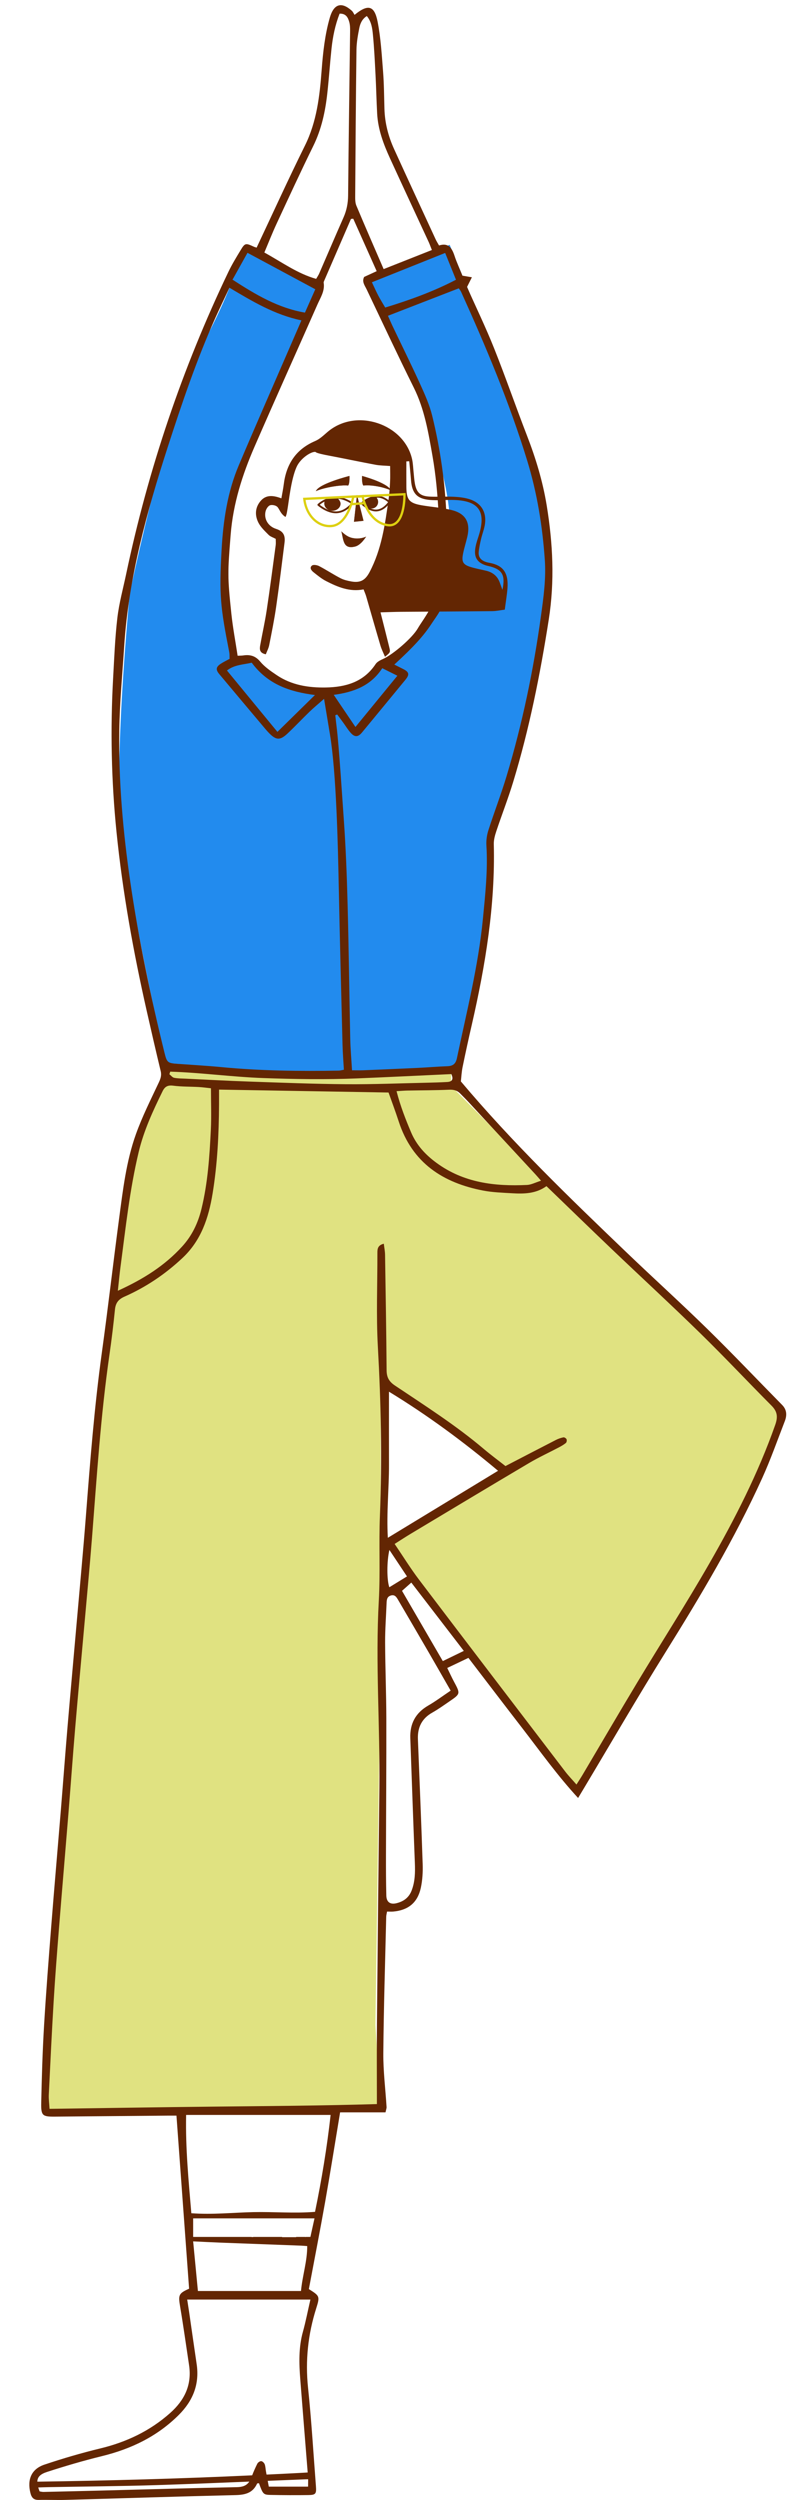 <svg viewBox="215.143 -7.213 187.081 584.213" xmlns="http://www.w3.org/2000/svg" overflow="visible" xmlns:xlink="http://www.w3.org/1999/xlink" width="187.081px" height="584.213px"><g id="Master/Character/Standing" stroke="none" stroke-width="1" fill="none" fill-rule="evenodd"><g id="Standing Body" transform="translate(122, -7) scale(1 1)"><g id="Standing Body/Yoga Color" stroke="none" stroke-width="1" fill="none" fill-rule="evenodd"><g id="Group-3" transform="translate(100, 1)"><path d="M54.275,58.355 L67.238,65.598 L62.955,78.171 C53.759,96.983 48.726,108.244 47.857,111.955 C47.296,114.345 46.455,122.919 46.552,135.492 C46.588,140.123 47.023,145.959 47.857,153 L51.358,153 C58.062,158.118 63.863,160.677 68.76,160.677 C73.658,160.677 78.854,158.118 84.347,153 C92.177,147.206 96.226,142.647 96.494,139.325 C96.949,133.7 98.415,128.009 98.3,120.497 C98.208,114.492 96.226,108.282 95.3,103.367 C93.911,95.992 88.481,82.774 79.008,63.712 L98.3,56 L107.991,79.334 C115.88,100.567 119.825,111.661 119.825,112.617 C119.825,114.052 122,126.951 122,129.318 C122,131.686 119.958,151.378 118.499,155.64 C117.04,159.902 112.8,182.548 107.991,191.985 C107.902,198.572 107.902,204.976 107.991,211.199 L100.635,248.529 C81.118,249.51 69.959,250 67.157,250 C64.356,250 52.612,249.06 31.927,247.181 C24.642,214.895 21,193.116 21,181.844 C21,170.572 21.823,155.768 23.469,137.432 C29.921,107.857 35.599,88.492 40.502,79.334 C45.405,70.177 48.492,62.62 49.764,56.663 L54.275,58.355 Z" id="Path-28" fill="#228bee"/><path d="M32.274,249 C57.159,249.698 70.796,250.047 73.185,250.047 C75.574,250.047 84.056,249.698 98.631,249 L98.631,252.552 L132.592,286.888 L168.742,321.269 L174.681,327.431 L176,329.309 L168.742,348.424 L150.083,380.9 L128.143,418.107 L84.028,359.956 L110.52,342.54 L82.178,321.269 L82.178,384.113 L80.934,472.038 L82.178,492 L4,492 C5.457,451.983 7.175,425.453 9.153,412.411 C10.62,402.741 11.067,379.68 14.406,343.362 C15.182,334.919 17.112,320.657 20.196,300.577 L23.997,267.26 L32.274,249 Z" id="Path-29" fill="#e0e281"/><path d="M159.033,364.131 C153.648,373.514 147.792,382.618 142.21,391.887 C137.876,399.08 133.646,406.339 129.364,413.565 C128.96,414.245 128.521,414.903 127.95,415.807 C126.968,414.679 126.08,413.767 125.311,412.76 C113.903,397.832 102.491,382.905 91.135,367.937 C89.147,365.315 87.408,362.495 85.428,359.583 C86.806,358.715 87.994,357.93 89.213,357.199 C98.421,351.683 107.618,346.151 116.855,340.686 C119.127,339.342 121.535,338.236 123.871,337.004 C124.433,336.707 124.996,336.386 125.483,335.98 C125.66,335.832 125.738,335.35 125.636,335.122 C125.536,334.896 125.123,334.631 124.904,334.675 C124.292,334.796 123.677,335.007 123.119,335.294 C119.275,337.263 115.446,339.261 111.346,341.386 C109.725,340.112 107.931,338.789 106.231,337.351 C99.707,331.836 92.527,327.274 85.467,322.545 C84.095,321.625 83.565,320.624 83.552,319.002 C83.48,309.998 83.332,300.994 83.189,291.991 C83.176,291.165 83.005,290.34 82.896,289.426 C81.448,289.794 81.393,290.658 81.396,291.584 C81.414,298.887 81.103,306.208 81.505,313.489 C82.232,326.626 82.528,339.746 81.99,352.898 C81.716,359.541 82.096,366.216 81.727,372.85 C80.912,387.464 82.031,402.055 81.863,416.658 C81.651,434.99 81.458,453.324 81.291,471.658 C81.235,477.816 81.282,483.974 81.282,490.482 C68.482,490.865 55.754,490.942 43.026,491.077 C30.352,491.213 17.677,491.416 4.728,491.593 C4.657,490.35 4.508,489.322 4.555,488.304 C4.907,481.011 5.256,473.718 5.694,466.432 C6.024,460.928 6.455,455.428 6.893,449.931 C7.63,440.715 8.42,431.505 9.169,422.289 C9.707,415.66 10.177,409.026 10.741,402.398 C11.428,394.32 12.185,386.246 12.904,378.17 C13.5,371.466 14.138,364.768 14.666,358.058 C15.791,343.749 16.702,329.422 18.761,315.204 C19.26,311.755 19.675,308.292 20.024,304.823 C20.18,303.277 20.814,302.43 22.262,301.79 C27.27,299.577 31.766,296.557 35.808,292.768 C40.185,288.667 41.924,283.406 42.859,277.699 C43.991,270.797 44.324,263.836 44.368,256.852 C44.375,255.737 44.369,254.621 44.369,253.415 C57.721,253.644 70.761,253.867 84.004,254.094 C84.739,256.17 85.615,258.499 86.385,260.863 C89.552,270.602 96.775,275.222 106.174,277.016 C108.357,277.432 110.61,277.501 112.836,277.632 C115.638,277.796 118.431,277.774 120.932,275.976 C126.173,281.029 131.129,285.853 136.134,290.624 C143.062,297.228 150.104,303.711 156.95,310.4 C162.59,315.909 167.99,321.671 173.555,327.259 C174.93,328.638 175.093,329.876 174.43,331.758 C170.433,343.115 164.984,353.762 159.033,364.131 Z M87.156,370.543 C87.92,369.866 88.556,369.301 89.328,368.616 C93.441,373.963 97.447,379.174 101.605,384.58 C99.884,385.415 98.401,386.134 96.697,386.962 C93.485,381.433 90.345,376.029 87.156,370.543 Z M88.316,367.174 C86.819,368.092 85.52,368.89 84.188,369.708 C83.588,368.023 83.575,363.679 84.205,360.99 C85.615,363.112 86.864,364.99 88.316,367.174 Z M109.614,342.489 C100.952,347.752 92.575,352.842 83.839,358.149 C83.504,352.167 84.127,346.625 84.11,341.083 C84.093,335.498 84.107,329.913 84.107,324.007 C93.07,329.474 101.378,335.586 109.614,342.489 Z M93.282,397.354 C90.335,399.054 88.971,401.573 89.092,404.968 C89.439,414.694 89.78,424.42 90.158,434.143 C90.244,436.35 90.209,438.509 89.392,440.604 C88.737,442.278 87.487,443.147 85.846,443.547 C84.392,443.899 83.52,443.282 83.484,441.754 C83.41,438.671 83.396,435.587 83.403,432.505 C83.425,421.794 83.511,411.084 83.487,400.375 C83.473,394.454 83.229,388.533 83.203,382.611 C83.19,379.531 83.429,376.452 83.549,373.373 C83.579,372.616 83.654,371.91 84.532,371.639 C85.455,371.356 85.848,371.994 86.218,372.626 C88.626,376.736 91.028,380.85 93.419,384.972 C95.076,387.828 96.71,390.699 98.528,393.867 C96.605,395.156 95.003,396.362 93.282,397.354 Z M52.386,515.729 C47.629,515.834 42.871,516.353 37.888,515.991 C37.24,508.296 36.509,500.844 36.669,493.022 L70.458,493.022 C69.617,500.555 68.39,508.029 66.811,515.666 C61.955,516.059 57.165,515.624 52.386,515.729 Z M65.73,521.524 L64.644,521.524 C64.61,521.541 64.582,521.57 64.549,521.584 L64.549,521.524 L62.396,521.524 L62.396,521.584 L59.109,521.584 L59.109,521.524 L52.34,521.524 L52.34,521.574 C52.132,521.556 51.93,521.54 51.73,521.524 L38.312,521.524 L38.312,517.191 L66.688,517.191 L65.73,521.524 Z M44.73,522.862 C51.027,523.102 57.324,523.33 63.62,523.567 C64.007,523.58 64.393,523.623 64.988,523.667 C64.993,527.26 63.862,530.566 63.53,534.161 L39.426,534.161 C39.057,530.309 38.702,526.633 38.312,522.564 C40.676,522.674 42.703,522.784 44.73,522.862 Z M65.73,536.163 C65.11,538.858 64.642,541.304 63.978,543.695 C62.957,547.367 63.072,551.079 63.361,554.807 C63.925,562.065 64.523,569.319 65.096,576.576 C61.887,576.762 58.684,576.909 55.479,577.067 C55.432,576.814 55.383,576.561 55.338,576.309 C55.237,575.754 55.237,575.163 55.041,574.647 C54.919,574.331 54.523,573.944 54.229,573.925 C53.93,573.905 53.464,574.225 53.315,574.522 C52.873,575.406 52.472,576.316 52.112,577.239 C35.326,578.022 18.584,578.479 1.873,578.723 C1.896,577.628 2.574,576.955 4.122,576.452 C8.367,575.074 12.659,573.813 16.989,572.75 C23.804,571.078 29.912,568.156 34.957,563.121 C38.237,559.85 39.834,555.982 39.134,551.262 C38.54,547.258 37.976,543.249 37.395,539.245 C37.245,538.22 37.081,537.199 36.923,536.163 L65.73,536.163 Z M56.005,579.881 C55.918,579.418 55.834,578.972 55.75,578.526 C58.502,578.412 61.254,578.3 64.006,578.192 C64.404,578.177 64.805,578.161 65.203,578.157 C65.212,578.687 65.186,579.24 65.186,579.881 L56.005,579.881 Z M16.49,580.805 C12.103,580.918 7.714,581.021 3.327,581.118 C3.013,581.125 2.7,581.039 2.408,580.999 C2.278,580.668 2.171,580.36 2.086,580.072 C2.889,580.044 3.694,580.015 4.499,580 C12.923,579.846 21.352,579.789 29.773,579.524 C36.996,579.294 44.217,579.001 51.438,578.702 C50.819,579.635 49.887,579.977 48.568,580.003 C37.874,580.215 27.182,580.529 16.49,580.805 Z M25.581,267.972 C26.779,262.968 28.923,258.354 31.17,253.777 C31.704,252.686 32.404,252.333 33.654,252.497 C35.626,252.753 37.635,252.699 39.628,252.811 C40.562,252.863 41.491,252.998 42.476,253.102 C42.476,256.478 42.602,259.635 42.45,262.778 C42.146,269.014 41.742,275.238 40.241,281.346 C39.424,284.668 38.021,287.574 35.746,290.069 C31.669,294.543 26.714,297.684 20.702,300.421 C20.946,298.204 21.098,296.525 21.32,294.856 C22.516,285.858 23.463,276.819 25.581,267.972 Z M21.035,169.58 C21.129,162.943 21.761,156.312 22.194,149.683 C23.242,133.69 27.473,118.406 32.36,103.288 C35.646,93.124 39.074,83.004 43.427,73.243 C44.478,70.889 45.606,68.573 46.798,66.026 C52.153,69.198 57.342,72.345 63.632,73.655 C62.614,76.003 61.663,78.192 60.714,80.383 C56.793,89.434 52.816,98.461 48.973,107.545 C46.325,113.807 45.344,120.464 44.968,127.222 C44.372,137.949 44.685,140.625 46.755,151.201 C46.847,151.666 46.808,152.155 46.834,152.75 C46.119,153.144 45.397,153.481 44.74,153.918 C43.648,154.648 43.558,155.282 44.403,156.293 C48.019,160.616 51.651,164.925 55.28,169.238 C55.54,169.546 55.811,169.844 56.093,170.129 C57.717,171.776 58.634,171.838 60.367,170.216 C62.127,168.567 63.778,166.799 65.514,165.123 C66.48,164.189 67.521,163.338 68.927,162.097 C69.435,165.177 69.865,167.788 70.301,170.397 C71.8,179.38 72.169,196.45 72.352,205.539 C72.604,218.029 72.931,230.516 73.247,243.004 C73.293,244.861 73.446,246.715 73.561,248.772 C72.986,248.876 72.682,248.972 72.376,248.978 C63.195,249.141 54.023,249.029 44.871,248.152 C41.536,247.832 38.189,247.649 34.846,247.405 C32.339,247.223 32.191,247.166 31.592,244.735 C28.358,231.598 25.582,218.369 23.625,204.962 C21.911,193.225 20.87,181.436 21.035,169.58 Z M66.876,66.385 C66.165,67.987 65.373,69.773 64.456,71.842 C58.184,70.769 52.984,67.672 47.521,64.141 C48.813,61.824 49.893,59.886 51.019,57.865 C56.359,60.733 61.456,63.472 66.876,66.385 Z M66.407,32.896 C68.331,28.981 69.22,24.828 69.69,20.549 C70.07,17.089 70.303,13.613 70.669,10.152 C70.967,7.353 71.528,4.61 72.563,1.976 C74.064,1.928 74.518,2.897 74.811,3.908 C75.007,4.589 75.023,5.343 75.014,6.063 C74.86,18.862 74.665,31.659 74.549,44.458 C74.534,46.288 74.202,47.96 73.469,49.615 C71.542,53.97 69.678,58.354 67.777,62.723 C67.62,63.087 67.386,63.416 67.075,63.956 C62.708,62.726 59.107,60.076 54.964,57.795 C55.947,55.472 56.82,53.235 57.829,51.063 C60.649,44.988 63.453,38.904 66.407,32.896 Z M58.018,169.819 C53.992,164.924 50.175,160.283 46.219,155.475 C48.018,154.072 50.108,154.113 52.009,153.649 C55.75,158.699 60.818,160.446 66.795,161.203 C63.785,164.158 61.028,166.865 58.018,169.819 Z M81.229,62.157 C80.162,62.648 79.245,63.069 78.299,63.502 C77.71,64.628 78.457,65.517 78.889,66.427 C82.541,74.089 86.134,81.782 89.913,89.38 C92.411,94.4 93.307,99.81 94.263,105.239 C95.847,114.228 95.901,123.328 96.095,132.405 C96.227,138.599 92.024,143.553 90.871,145.589 C89.581,147.868 85.012,151.765 82.69,152.794 C82.067,153.07 81.345,153.426 80.987,153.964 C78.175,158.204 73.952,159.363 69.322,159.444 C65.289,159.515 61.336,158.9 57.873,156.569 C56.489,155.637 55.048,154.656 53.99,153.389 C52.834,152.007 51.568,151.72 49.982,151.959 C49.677,152.005 49.364,151.995 48.714,152.028 C48.215,148.737 47.596,145.493 47.25,142.219 C46.317,133.4 46.388,132.574 47.086,123.728 C47.657,116.494 49.809,109.742 52.658,103.195 C57.499,92.068 62.491,81.01 67.393,69.91 C68.101,68.306 69.143,66.775 68.834,64.854 C68.81,64.711 68.894,64.539 68.958,64.393 C71.044,59.576 73.133,54.761 75.22,49.946 C75.397,49.929 75.573,49.911 75.749,49.894 C77.548,53.919 79.346,57.945 81.229,62.157 Z M76.505,10.407 C76.527,8.727 76.833,7.033 77.158,5.378 C77.37,4.302 77.802,3.245 78.922,2.534 C80.025,3.876 80.207,5.43 80.35,6.906 C80.654,10.046 80.802,13.203 80.964,16.356 C81.12,19.347 81.18,22.342 81.34,25.334 C81.537,29.042 82.816,32.45 84.335,35.767 C87.329,42.299 90.368,48.81 93.384,55.331 C93.615,55.835 93.799,56.361 94.139,57.21 C90.283,58.735 86.675,60.163 82.859,61.672 C80.667,56.603 78.533,51.74 76.481,46.84 C76.183,46.129 76.201,45.246 76.207,44.444 C76.283,33.099 76.358,21.753 76.505,10.407 Z M99.777,64.16 C94.48,66.911 89.053,68.876 83.22,70.657 C82.704,69.772 82.129,68.854 81.622,67.898 C81.133,66.976 80.715,66.016 80.113,64.751 C85.897,62.437 91.418,60.227 97.245,57.896 C98.096,60.005 98.895,61.979 99.777,64.16 Z M82.535,154.935 C83.759,155.546 84.811,156.071 86.07,156.699 C82.788,160.707 79.623,164.573 76.264,168.674 C74.543,166.128 72.956,163.78 71.188,161.166 C75.972,160.518 79.905,158.997 82.535,154.935 Z M116.446,106.483 C118.77,114.078 119.999,121.756 120.548,129.617 C120.856,134.025 120.252,138.358 119.652,142.698 C117.898,155.401 115.293,167.918 111.598,180.185 C110.315,184.443 108.704,188.597 107.345,192.833 C106.989,193.947 106.821,195.198 106.891,196.366 C107.244,202.144 106.622,207.86 106.064,213.59 C104.99,224.595 102.259,235.273 100,246.048 C99.705,247.452 99.02,247.909 97.718,247.951 C95.487,248.024 93.26,248.224 91.028,248.331 C86.725,248.535 82.419,248.717 78.115,248.896 C77.332,248.929 76.547,248.9 75.462,248.9 C75.307,246.237 75.097,243.894 75.047,241.549 C74.825,231.086 74.707,220.621 74.431,210.16 C74.258,203.512 74.013,196.859 73.536,190.227 C73.205,185.627 72.42,173.062 71.842,168.48 C71.734,167.632 71.646,166.783 71.552,165.934 C71.699,165.873 71.848,165.811 71.997,165.75 C72.452,166.365 72.911,166.977 73.362,167.594 C73.98,168.439 74.52,169.359 75.225,170.119 C76.152,171.12 76.924,171.017 77.807,169.948 C81.19,165.849 84.575,161.753 87.946,157.645 C88.969,156.4 88.815,155.81 87.366,155.098 C86.672,154.756 85.983,154.403 85.355,154.088 C89.864,149.95 92.175,147.43 94.139,144.428 C95.342,142.588 96.783,140.999 97.434,137.474 C97.986,134.489 97.809,131.35 97.824,128.281 C97.839,125.444 97.679,122.605 97.568,119.769 C97.253,111.724 96.132,103.782 94.222,95.979 C93.595,93.41 92.482,90.937 91.383,88.518 C89.308,83.957 87.08,79.466 84.923,74.943 C84.58,74.224 84.271,73.488 83.867,72.583 C89.446,70.421 94.895,68.308 100.425,66.164 C100.632,66.47 100.845,66.705 100.971,66.982 C106.807,79.874 112.286,92.89 116.446,106.483 Z M51.308,251.533 C46.364,251.365 41.425,251.088 36.484,250.854 C35.608,250.813 34.717,250.827 33.864,250.652 C33.455,250.569 33.119,250.107 32.75,249.817 C32.818,249.617 32.887,249.416 32.956,249.216 C40.242,249.448 47.489,250.46 54.772,250.718 C62.074,250.977 69.384,251.094 76.687,250.793 C84.009,250.491 91.328,250.127 98.685,249.788 C99.264,251.038 98.845,251.576 97.718,251.637 C96.126,251.724 94.529,251.772 92.934,251.806 C86.633,251.941 80.331,252.205 74.031,252.154 C66.455,252.094 58.881,251.792 51.308,251.533 Z M118.37,273.232 C118.692,273.578 118.995,273.941 119.663,274.705 C118.32,275.125 117.365,275.65 116.39,275.695 C108.851,276.049 101.586,275.205 95.208,270.525 C92.623,268.63 90.539,266.383 89.271,263.384 C87.985,260.344 86.777,257.279 85.877,253.779 C86.873,253.722 87.628,253.654 88.384,253.638 C91.652,253.575 94.924,253.585 98.188,253.439 C99.24,253.392 100.06,253.612 100.778,254.344 C101.454,255.032 102.144,255.707 102.799,256.415 C107.993,262.017 113.183,267.624 118.37,273.232 Z M158.609,309.396 C152.401,303.319 145.957,297.491 139.684,291.481 C126.332,278.691 113.021,265.858 100.918,251.502 C101.027,250.551 101.079,249.331 101.319,248.151 C102,244.818 102.734,241.494 103.492,238.179 C106.663,224.32 108.976,210.358 108.618,196.053 C108.593,195.037 108.892,193.974 109.219,192.995 C110.499,189.155 111.978,185.379 113.154,181.507 C116.932,169.087 119.467,156.39 121.476,143.554 C122.876,134.603 122.439,125.777 120.996,116.928 C120.079,111.31 118.443,105.907 116.391,100.608 C113.764,93.823 111.387,86.936 108.691,80.18 C106.744,75.303 104.454,70.568 102.357,65.857 C102.752,65.068 103.079,64.417 103.498,63.581 C102.547,63.421 101.945,63.32 101.281,63.208 C100.669,61.695 99.977,60.228 99.479,58.696 C98.872,56.825 98.052,55.424 95.815,56.153 C95.505,55.601 95.239,55.193 95.037,54.756 C91.782,47.709 88.515,40.67 85.297,33.606 C83.944,30.637 83.14,27.512 83.044,24.216 C82.96,21.299 82.95,18.375 82.721,15.468 C82.417,11.598 82.192,7.689 81.456,3.893 C80.712,0.054 79.216,-0.326 76.056,2.262 C75.856,1.955 75.696,1.553 75.41,1.295 C72.964,-0.895 71.188,-0.279 70.266,2.927 C69.117,6.926 68.677,11.022 68.363,15.151 C67.904,21.226 67.226,27.216 64.45,32.814 C60.578,40.626 56.968,48.573 53.153,56.657 C52.94,56.586 52.708,56.533 52.494,56.434 C50.585,55.554 50.434,55.556 49.426,57.223 C48.423,58.881 47.405,60.542 46.569,62.286 C35.762,84.848 27.815,108.415 22.641,132.95 C21.923,136.351 20.993,139.729 20.588,143.171 C20.039,147.835 19.858,152.547 19.597,157.243 C18.932,169.255 19.174,181.245 20.389,193.219 C21.821,207.362 24.348,221.308 27.48,235.149 C28.534,239.809 29.607,244.463 30.724,249.107 C30.972,250.144 30.67,250.916 30.236,251.839 C28.38,255.783 26.409,259.7 24.939,263.797 C22.662,270.15 21.884,276.877 20.995,283.544 C19.602,293.99 18.401,304.462 16.957,314.9 C15.212,327.521 14.226,340.21 13.243,352.904 C12.591,361.311 11.799,369.709 11.064,378.109 C10.356,386.188 9.619,394.263 8.933,402.343 C8.384,408.808 7.907,415.28 7.377,421.747 C6.64,430.719 5.852,439.687 5.145,448.661 C4.526,456.504 3.908,464.351 3.442,472.205 C3.088,478.197 2.91,484.201 2.782,490.202 C2.718,493.186 3.075,493.437 5.935,493.414 C14.717,493.343 23.5,493.259 32.282,493.182 C32.974,493.176 33.665,493.182 34.409,493.182 C35.406,506.832 36.384,520.223 37.364,533.627 C34.91,534.715 34.805,535.096 35.262,537.795 C36.031,542.348 36.664,546.923 37.355,551.489 C38.052,556.105 36.289,559.694 32.932,562.678 C28.196,566.887 22.714,569.469 16.617,570.946 C12.207,572.016 7.831,573.289 3.527,574.739 C0.483,575.765 -0.521,578.206 0.247,581.336 C0.518,582.446 1.009,583.017 2.204,582.987 C4.278,582.933 6.355,583.041 8.429,582.982 C21.675,582.61 34.92,582.17 48.168,581.862 C50.422,581.81 52.243,581.413 53.265,579.171 C53.301,579.091 53.551,579.111 53.703,579.084 C54.628,581.634 54.714,581.784 56.427,581.819 C59.38,581.879 62.335,581.895 65.288,581.851 C66.971,581.825 67.162,581.542 67.026,579.789 C66.432,572.11 65.982,564.414 65.18,556.755 C64.515,550.417 65.169,544.308 67.071,538.281 C67.979,535.399 67.936,535.334 65.371,533.719 C66.641,526.957 67.979,520.124 69.193,513.269 C70.403,506.432 71.488,499.572 72.678,492.417 L83.295,492.417 C83.427,491.781 83.562,491.471 83.543,491.172 C83.284,486.976 82.748,482.779 82.783,478.586 C82.871,467.957 83.211,457.33 83.46,446.703 C83.469,446.316 83.585,445.932 83.66,445.496 C84.235,445.496 84.707,445.535 85.171,445.49 C88.647,445.154 90.81,443.396 91.558,439.931 C91.945,438.133 92.047,436.228 91.986,434.381 C91.667,424.653 91.253,414.929 90.871,405.204 C90.764,402.438 91.811,400.358 94.254,398.989 C95.647,398.207 96.954,397.262 98.278,396.357 C100.839,394.602 100.822,394.597 99.297,391.745 C98.777,390.771 98.319,389.763 97.732,388.568 C99.505,387.726 101.06,386.986 102.682,386.213 C106.949,391.78 111.095,397.224 115.279,402.636 C119.499,408.096 123.511,413.733 128.334,418.953 C128.9,418.009 129.309,417.328 129.716,416.646 C136.062,406.045 142.258,395.347 148.793,384.866 C157.005,371.702 164.937,358.388 171.378,344.222 C173.349,339.889 174.932,335.371 176.66,330.924 C177.189,329.563 177.18,328.257 176.055,327.113 C170.239,321.208 164.529,315.191 158.609,309.396 Z" id="Fill-1" fill="#632603"/></g></g></g><g id="Head" transform="translate(275, 91) scale(1 1)" fill="#632603"><g id="Head/Half Shave" stroke="none" stroke-width="1" fill="none" fill-rule="evenodd"><g id="Group-3" fill="#632603"><path d="M35.84,9.568 C35.617,9.582 35.394,9.597 35.17,9.611 C35.17,11.599 35.156,13.587 35.174,15.574 C35.2,18.598 35.834,19.368 38.812,19.874 C41.092,20.261 43.422,20.421 45.664,20.955 C49.03,21.757 50.203,23.851 49.425,27.22 C49.101,28.619 48.641,29.99 48.388,31.401 C48.082,33.107 48.48,33.74 50.135,34.265 C51.348,34.65 52.613,34.868 53.854,35.168 C55.351,35.53 56.433,36.385 56.988,37.849 C57.176,38.342 57.35,38.84 57.635,39.627 C58.363,36.251 57.616,34.936 54.812,34.169 C54.427,34.064 54.028,34.003 53.652,33.873 C51.85,33.251 51.06,32.152 51.253,30.243 C51.356,29.227 51.682,28.219 52.005,27.24 C53.992,21.228 52.121,18.641 45.72,18.614 C44.044,18.607 42.359,18.763 40.696,18.624 C37.663,18.371 36.492,17.061 36.262,14.028 C36.149,12.539 35.983,11.054 35.84,9.568 M58.187,44.253 C57.236,44.371 56.236,44.592 55.233,44.603 C48.117,44.679 41.002,44.706 33.887,44.762 C32.394,44.774 30.902,44.839 29.128,44.887 C29.863,47.804 30.532,50.413 31.174,53.028 C31.469,54.228 31.444,54.234 30.172,55.269 C29.791,54.347 29.368,53.527 29.111,52.659 C27.975,48.831 26.891,44.987 25.775,41.153 C25.622,40.63 25.392,40.13 25.16,39.52 C21.905,40.157 19.111,38.968 16.398,37.578 C15.345,37.039 14.406,36.259 13.471,35.519 C12.972,35.125 12.432,34.467 13.108,33.942 C13.442,33.683 14.308,33.833 14.784,34.083 C16.473,34.964 18.069,36.024 19.76,36.901 C20.525,37.299 21.414,37.509 22.273,37.664 C24.382,38.043 25.547,37.403 26.552,35.507 C29.384,30.169 30.193,24.303 31.014,18.443 C31.202,17.099 31.298,15.739 31.363,14.383 C31.421,13.208 31.375,12.028 31.375,10.689 C30.128,10.589 29.016,10.596 27.943,10.396 C24.255,9.708 20.586,8.926 16.901,8.23 C16.053,8.07 14.05,7.676 13.943,7.4 C13.066,7.21 10.464,8.769 9.502,10.904 C8.202,13.788 7.698,18.937 7.39,20.665 C7.293,21.211 7.196,22.091 6.903,22.603 C6.411,22.279 6.057,21.908 5.748,21.416 C5.477,20.984 5.216,20.401 4.927,20.172 C4.476,19.816 3.71,19.733 3.315,19.855 C2.851,19.998 2.391,20.709 2.255,21.255 C1.828,22.964 2.749,24.758 4.718,25.386 C6.534,25.965 6.878,27.064 6.677,28.644 C6.042,33.632 5.442,38.626 4.722,43.602 C4.287,46.603 3.683,49.58 3.096,52.556 C2.952,53.286 2.578,53.971 2.306,54.687 C0.824,54.401 0.825,53.509 0.982,52.627 C1.471,49.877 2.094,47.149 2.51,44.388 C3.273,39.336 3.93,34.267 4.614,29.203 C4.678,28.737 4.623,28.255 4.623,27.711 C4.02,27.384 3.362,27.192 2.942,26.766 C2.059,25.874 1.082,24.966 0.541,23.869 C-0.277,22.211 -0.214,20.417 1.046,18.903 C2.322,17.37 3.967,17.506 5.943,18.244 C6.142,17.089 6.365,16.034 6.499,14.968 C7.093,10.236 9.347,6.768 13.858,4.844 C14.922,4.391 15.824,3.508 16.728,2.736 C23.479,-3.029 34.711,0.891 36.518,9.131 C36.738,10.136 36.758,11.187 36.871,12.216 C36.968,13.088 37.01,13.969 37.174,14.828 C37.57,16.909 38.422,17.718 40.562,17.831 C42.475,17.932 44.402,17.778 46.316,17.876 C47.577,17.941 48.882,18.089 50.071,18.486 C52.62,19.338 53.894,21.385 53.575,24.073 C53.426,25.326 52.921,26.533 52.633,27.774 C52.401,28.776 52.179,29.791 52.086,30.813 C51.978,32.018 52.673,32.75 53.779,33.114 C54.082,33.214 54.399,33.274 54.712,33.335 C57.703,33.913 59.096,35.541 58.813,39.289 C58.699,40.791 58.441,42.281 58.187,44.253" id="Fill-1"/></g></g></g><g id="Face" transform="translate(289, 103) scale(1 1)" fill="#632603"><g id="Face/Happy" stroke="none" stroke-width="1" fill="none" fill-rule="evenodd"><g id="Happy" fill="#632603"><polygon id="Fill-1" points="9.624 5.45 11.152 11.495 8.923 11.719"/><g id="Group-22" transform="translate(0, 0.652)"><path d="M9.628,4.857 L8.936,11.054 L11.139,10.834 L9.628,4.857 Z M8.923,11.077 C8.921,11.077 8.918,11.076 8.916,11.074 C8.914,11.071 8.913,11.068 8.913,11.065 L9.613,4.797 C9.614,4.792 9.618,4.788 9.623,4.788 C9.628,4.788 9.633,4.791 9.634,4.795 L11.162,10.84 C11.163,10.843 11.162,10.847 11.161,10.849 C11.159,10.852 11.156,10.853 11.153,10.854 L8.925,11.077 L8.923,11.077 Z" id="Fill-2"/><path d="M7.863,0.359 C7.863,0.359 7.955,2.21 7.545,2.598 C5.825,2.408 1.953,3.047 0.011,3.904 C0.775,2.131 7.863,0.359 7.863,0.359" id="Fill-4"/><g id="Group-8"><path d="M7.852,0.371 C7.689,0.413 5.99,0.848 4.226,1.475 C1.813,2.335 0.365,3.166 0.031,3.882 C1.925,3.056 5.769,2.392 7.54,2.587 C7.921,2.216 7.859,0.536 7.852,0.371 M0.01,3.914 C0.007,3.914 0.005,3.912 0.003,3.91 C-0.001,3.907 -0.001,3.903 0,3.898 C0.318,3.161 1.738,2.339 4.219,1.456 C6.066,0.799 7.842,0.352 7.859,0.348 C7.863,0.347 7.866,0.348 7.868,0.35 C7.871,0.351 7.873,0.354 7.873,0.357 C7.876,0.433 7.961,2.218 7.551,2.605 C7.549,2.607 7.545,2.609 7.542,2.608 C5.768,2.411 1.899,3.082 0.015,3.913 C0.013,3.913 0.012,3.914 0.01,3.914" id="Fill-6"/></g><path d="M4.9,8.644 C4.346,8.678 3.794,8.575 3.279,8.405 C3.469,8.461 3.672,8.492 3.883,8.492 C4.936,8.492 5.793,7.74 5.793,6.817 C5.793,6.445 5.504,6 5.231,5.692 C6.581,5.816 7.766,6.519 8.203,6.808 C7.812,7.272 6.594,8.54 4.9,8.644 M2.024,6.357 C1.993,6.516 1.974,6.69 1.974,6.817 C1.974,7.487 2.425,8.066 3.074,8.333 C2.081,7.965 1.259,7.373 0.908,7.097 C1.112,6.923 1.493,6.631 2.024,6.357 M8.638,6.593 C8.567,6.54 6.873,5.274 4.884,5.248 C2.15,5.217 0.501,6.887 0.431,6.958 C0.391,6.999 0.37,7.056 0.372,7.114 C0.374,7.171 0.4,7.226 0.443,7.264 C0.53,7.341 2.517,9.075 4.682,9.075 C4.763,9.075 4.845,9.072 4.926,9.067 C7.197,8.926 8.623,6.969 8.683,6.886 C8.75,6.792 8.73,6.663 8.638,6.593" id="Fill-9"/><path d="M14.221,8.217 C13.735,8.251 13.248,8.132 12.802,7.946 C12.879,7.961 12.957,7.971 13.035,7.971 C13.884,7.971 14.573,7.281 14.573,6.433 C14.573,6.062 14.443,5.714 14.209,5.439 C14.303,5.433 14.399,5.43 14.495,5.43 L14.496,5.43 C15.566,5.43 16.546,6.185 16.889,6.482 C16.584,6.905 15.595,8.118 14.221,8.217 M11.018,6.776 C11.129,6.681 11.296,6.548 11.511,6.402 C11.553,6.758 11.706,7.116 11.948,7.407 C12.013,7.487 12.083,7.556 12.156,7.619 C11.641,7.315 11.231,6.969 11.018,6.776 M17.318,6.298 C17.264,6.245 15.997,5.006 14.496,5.006 L14.495,5.006 C12.172,5.006 10.62,6.558 10.555,6.624 C10.474,6.706 10.474,6.838 10.554,6.921 C10.573,6.94 11.013,7.389 11.684,7.826 C12.519,8.371 13.313,8.647 14.046,8.647 C14.115,8.647 14.183,8.645 14.251,8.64 C16.129,8.505 17.3,6.639 17.349,6.56 C17.401,6.476 17.388,6.367 17.318,6.298" id="Fill-11"/><path d="M10.811,0.359 C10.811,0.359 10.718,2.21 11.129,2.598 C12.848,2.408 15.617,2.864 17.559,3.72 C16.795,1.948 10.811,0.359 10.811,0.359" id="Fill-13"/><g id="Group-17" transform="translate(10, 0)"><path d="M1.987,2.544 C3.701,2.544 5.927,2.994 7.538,3.699 C7.208,2.983 5.95,2.184 3.894,1.384 C2.399,0.803 0.97,0.412 0.82,0.372 C0.814,0.538 0.752,2.216 1.133,2.587 C1.397,2.558 1.684,2.544 1.987,2.544 M7.558,3.731 C7.557,3.731 7.555,3.731 7.554,3.73 C5.659,2.895 2.898,2.412 1.13,2.608 C1.127,2.609 1.124,2.607 1.122,2.606 C0.949,2.442 0.843,2.015 0.805,1.333 C0.777,0.827 0.8,0.362 0.8,0.357 C0.8,0.355 0.802,0.352 0.804,0.35 C0.807,0.348 0.81,0.347 0.814,0.348 C0.828,0.352 2.328,0.752 3.902,1.364 C5.356,1.93 7.172,2.797 7.568,3.716 C7.57,3.72 7.569,3.725 7.566,3.728 C7.564,3.73 7.561,3.731 7.558,3.731" id="Fill-15"/></g><path d="M5.974,13.313 C7.031,14.313 7.89,14.869 9.322,14.964 C10.754,15.06 11.757,14.536 11.757,14.536 C11.757,14.536 10.611,16.481 9.226,16.842 C6.362,17.591 6.497,15.344 5.974,13.313" id="Fill-18"/><path d="M5.993,13.346 C6.075,13.666 6.14,13.992 6.203,14.307 C6.411,15.339 6.607,16.315 7.294,16.743 C7.744,17.025 8.375,17.054 9.223,16.832 C10.493,16.5 11.575,14.811 11.729,14.561 C11.544,14.649 10.597,15.059 9.321,14.975 C7.881,14.878 7.035,14.328 5.993,13.346 M8.224,17 C7.849,17 7.537,16.92 7.283,16.761 C6.588,16.327 6.391,15.348 6.182,14.311 C6.117,13.985 6.049,13.647 5.964,13.316 C5.962,13.311 5.965,13.307 5.969,13.304 C5.972,13.302 5.978,13.302 5.981,13.306 C7.033,14.3 7.876,14.857 9.323,14.953 C10.736,15.048 11.742,14.532 11.752,14.527 C11.757,14.524 11.762,14.525 11.764,14.529 C11.768,14.532 11.768,14.537 11.766,14.541 C11.755,14.561 10.602,16.493 9.229,16.853 C8.853,16.95 8.519,17 8.224,17" id="Fill-20"/></g></g></g></g><g id="Glasses" transform="translate(286, 108) scale(1 1)"><g id="Glasses/Read" stroke="none" stroke-width="1" fill="none" fill-rule="evenodd"><g id="Group-3" fill="#ddd011"><path d="M21.685,6.709 C21.15,7.18 20.519,7.349 19.753,7.224 C16.714,6.731 14.939,3.738 14.254,0.989 C18.641,0.788 22.42,0.616 23.458,0.57 C23.447,1.61 23.294,5.29 21.685,6.709 L21.685,6.709 Z M11.665,2.308 C11.784,1.925 11.891,1.526 11.991,1.111 C12.437,1.119 13.223,1.101 13.709,1.041 C13.798,1.401 13.902,1.763 14.026,2.124 L11.665,2.308 Z M6.711,7.434 C3.722,7.72 1.137,5.24 0.607,1.627 C3.415,1.491 7.487,1.301 11.433,1.119 C10.924,3.171 9.569,7.158 6.711,7.434 L6.711,7.434 Z M23.998,0.277 L23.99,0 L23.716,0.012 C23.631,0.017 19.29,0.213 14.13,0.45 L14.12,0.404 L13.878,0.461 C13.19,0.493 12.49,0.524 11.784,0.557 L11.568,0.542 L11.561,0.567 C7.427,0.758 3.136,0.958 0.287,1.097 L0,1.112 L0.034,1.401 C0.253,3.32 1.043,5.049 2.258,6.27 C3.38,7.396 4.779,8 6.245,8 C6.417,8 6.59,7.992 6.761,7.975 C8.75,7.784 10.419,5.953 11.483,2.868 L14.22,2.655 C15.166,5.071 16.944,7.319 19.667,7.762 C20.587,7.912 21.386,7.695 22.04,7.118 C22.917,6.347 23.511,4.954 23.81,2.981 C24.027,1.537 23.999,0.328 23.998,0.277 L23.998,0.277 Z" id="Fill-1"/></g></g></g></g></svg>
